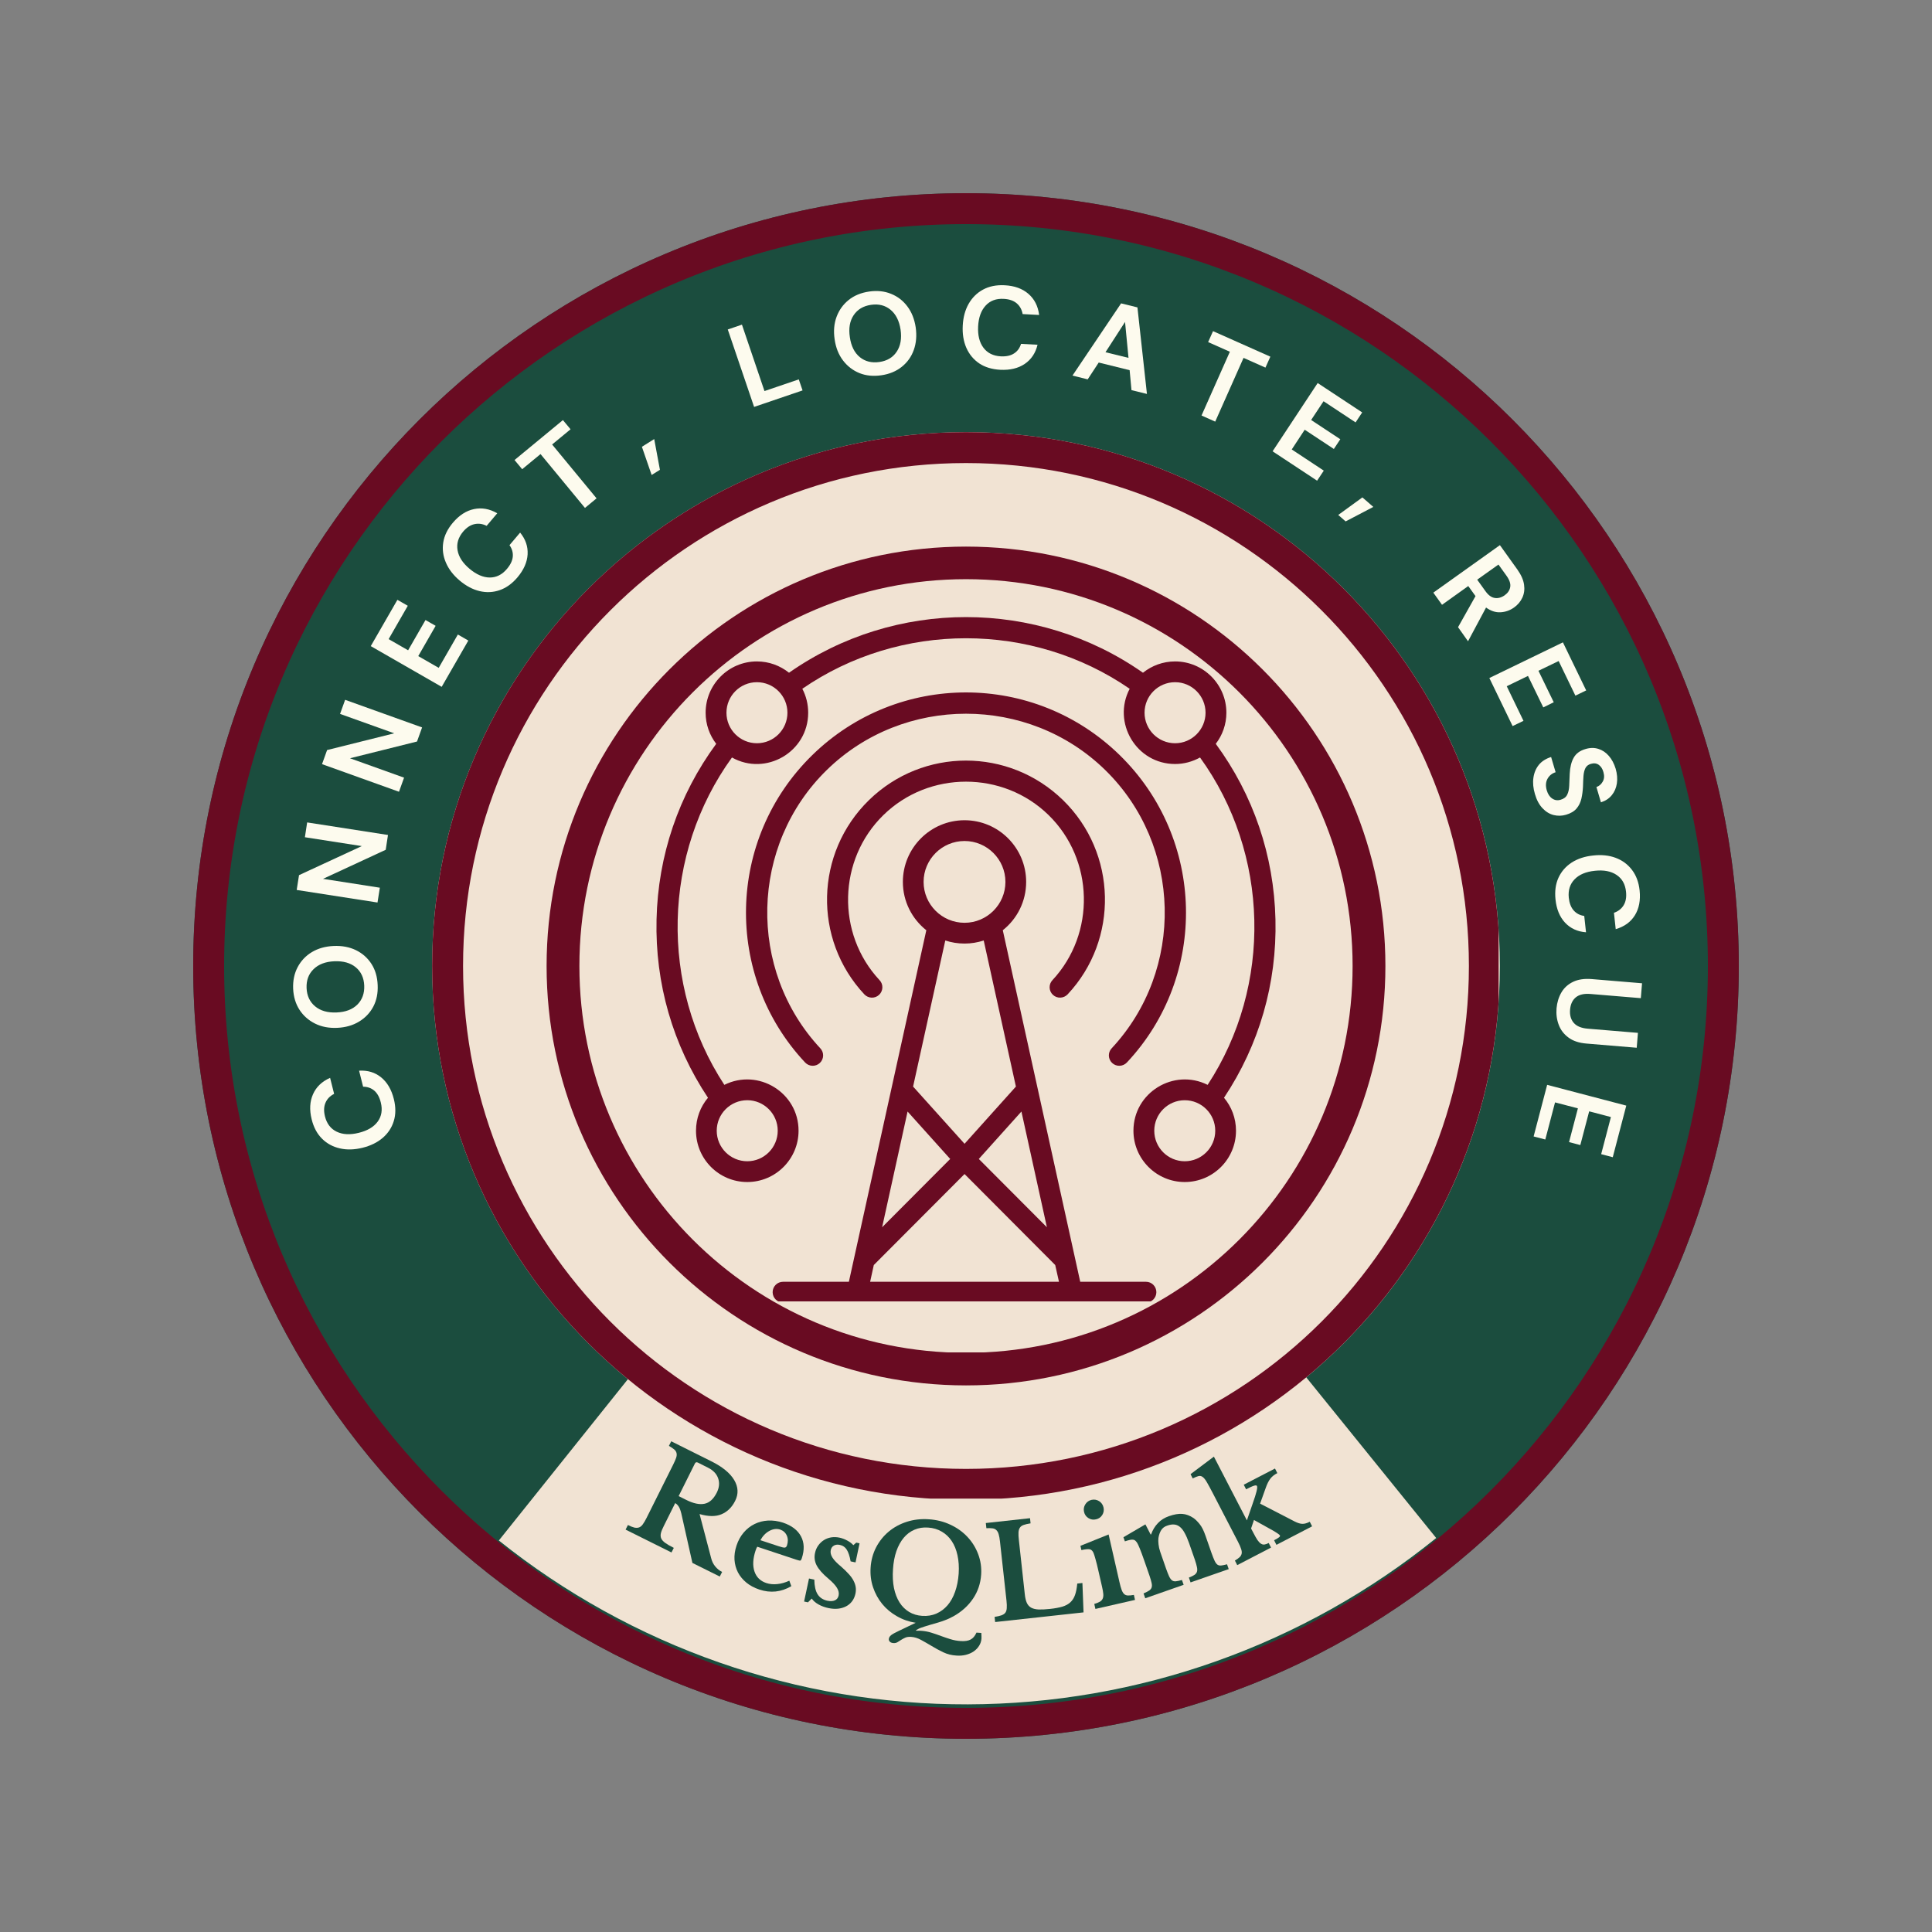 <svg xmlns="http://www.w3.org/2000/svg" xmlns:xlink="http://www.w3.org/1999/xlink" width="500" zoomAndPan="magnify" viewBox="0 0 375 375" height="500" preserveAspectRatio="xMidYMid meet" version="1.0"><rect x="0" y="0" width="375" height="375" fill="#808080" stroke="none"/><defs><g/><clipPath id="64fee6d2a7"><path d="M 37.5 37.5 L 337.5 37.5 L 337.5 337.5 L 37.5 337.5 Z M 37.5 37.5 " clip-rule="nonzero"/></clipPath><clipPath id="4df4343fe6"><path d="M 187.5 37.5 C 104.656 37.5 37.5 104.656 37.5 187.5 C 37.5 270.344 104.656 337.5 187.5 337.5 C 270.344 337.5 337.5 270.344 337.5 187.5 C 337.5 104.656 270.344 37.5 187.5 37.5 Z M 187.5 37.5 " clip-rule="nonzero"/></clipPath><clipPath id="d783d85356"><path d="M 83.879 83.879 L 291.121 83.879 L 291.121 291.121 L 83.879 291.121 Z M 83.879 83.879 " clip-rule="nonzero"/></clipPath><clipPath id="744dc52555"><path d="M 187.5 83.879 C 130.273 83.879 83.879 130.273 83.879 187.5 C 83.879 244.727 130.273 291.121 187.5 291.121 C 244.727 291.121 291.121 244.727 291.121 187.5 C 291.121 130.273 244.727 83.879 187.5 83.879 Z M 187.5 83.879 " clip-rule="nonzero"/></clipPath><clipPath id="7fccc79a56"><path d="M 83.879 83.879 L 290.879 83.879 L 290.879 290.879 L 83.879 290.879 Z M 83.879 83.879 " clip-rule="nonzero"/></clipPath><clipPath id="27487f8201"><path d="M 187.496 83.879 C 130.27 83.879 83.879 130.27 83.879 187.496 C 83.879 244.723 130.27 291.113 187.496 291.113 C 244.723 291.113 291.113 244.723 291.113 187.496 C 291.113 130.27 244.723 83.879 187.496 83.879 Z M 187.496 83.879 " clip-rule="nonzero"/></clipPath><clipPath id="b6f404f0a2"><path d="M 106.094 106.094 L 268.906 106.094 L 268.906 268.906 L 106.094 268.906 Z M 106.094 106.094 " clip-rule="nonzero"/></clipPath><clipPath id="ab5a0eef6b"><path d="M 187.5 106.094 C 142.543 106.094 106.094 142.543 106.094 187.5 C 106.094 232.457 142.543 268.906 187.5 268.906 C 232.457 268.906 268.906 232.457 268.906 187.5 C 268.906 142.543 232.457 106.094 187.5 106.094 Z M 187.5 106.094 " clip-rule="nonzero"/></clipPath><clipPath id="26898c62bb"><path d="M 112.461 112.418 L 262.539 112.418 L 262.539 263 L 112.461 263 Z M 112.461 112.418 " clip-rule="nonzero"/></clipPath><clipPath id="f11487c20f"><path d="M 187.5 112.418 C 146.059 112.418 112.461 146.035 112.461 187.5 C 112.461 228.965 146.059 262.582 187.5 262.582 C 228.941 262.582 262.539 228.965 262.539 187.5 C 262.539 146.035 228.941 112.418 187.5 112.418 Z M 187.5 112.418 " clip-rule="nonzero"/></clipPath><clipPath id="c239ad578c"><path d="M 127.137 119 L 247.887 119 L 247.887 252.598 L 127.137 252.598 Z M 127.137 119 " clip-rule="nonzero"/></clipPath></defs><g clip-path="url(#64fee6d2a7)"><g clip-path="url(#4df4343fe6)"><path fill="#1b4d3e" d="M 37.5 37.5 L 337.5 37.5 L 337.5 337.5 L 37.5 337.5 Z M 37.5 37.5 " fill-opacity="1" fill-rule="nonzero"/><path stroke-linecap="butt" transform="matrix(0.75, 0, 0, 0.75, 37.5, 37.5)" fill="none" stroke-linejoin="miter" d="M 200 0 C 89.542 0 -0 89.542 -0 200 C -0 310.458 89.542 400 200 400 C 310.458 400 400 310.458 400 200 C 400 89.542 310.458 0 200 0 Z M 200 0 " stroke="#690b22" stroke-width="16" stroke-opacity="1" stroke-miterlimit="4"/></g></g><path fill="#f1e3d3" d="M 278.766 298.527 C 277.172 299.812 275.551 301.066 273.906 302.289 C 272.262 303.508 270.59 304.691 268.895 305.84 C 267.199 306.988 265.477 308.102 263.734 309.18 C 261.992 310.254 260.227 311.293 258.438 312.297 C 256.652 313.297 254.844 314.258 253.016 315.184 C 251.188 316.109 249.34 316.996 247.477 317.84 C 245.609 318.688 243.727 319.496 241.828 320.262 C 239.93 321.027 238.012 321.754 236.082 322.441 C 234.152 323.129 232.207 323.773 230.25 324.375 C 228.293 324.98 226.324 325.539 224.344 326.062 C 222.359 326.582 220.367 327.059 218.367 327.496 C 216.367 327.93 214.355 328.324 212.336 328.676 C 210.32 329.023 208.293 329.332 206.262 329.598 C 204.23 329.863 202.195 330.086 200.152 330.262 C 198.113 330.441 196.07 330.578 194.023 330.668 C 191.977 330.762 189.93 330.809 187.879 330.816 C 185.832 330.82 183.785 330.781 181.738 330.703 C 179.691 330.621 177.645 330.496 175.605 330.328 C 173.562 330.16 171.523 329.949 169.492 329.695 C 167.461 329.441 165.434 329.145 163.414 328.805 C 161.391 328.465 159.379 328.082 157.375 327.656 C 155.371 327.23 153.379 326.766 151.395 326.254 C 149.41 325.746 147.438 325.191 145.477 324.602 C 143.516 324.008 141.566 323.371 139.633 322.695 C 137.699 322.023 135.781 321.305 133.879 320.547 C 131.973 319.793 130.086 318.996 128.215 318.156 C 126.348 317.32 124.496 316.445 122.664 315.531 C 120.828 314.613 119.016 313.66 117.223 312.668 C 115.434 311.676 113.66 310.648 111.914 309.582 C 110.164 308.516 108.438 307.41 106.734 306.27 C 105.035 305.133 103.355 303.957 101.703 302.746 C 100.051 301.535 98.426 300.289 96.824 299.008 L 125.633 263.004 C 127.816 264.75 130.07 266.402 132.395 267.957 C 134.719 269.512 137.105 270.969 139.551 272.324 C 142 273.676 144.5 274.926 147.051 276.066 C 149.605 277.211 152.199 278.242 154.84 279.164 C 157.48 280.086 160.156 280.895 162.863 281.59 C 165.574 282.285 168.305 282.867 171.062 283.332 C 173.82 283.797 176.594 284.141 179.383 284.371 C 182.168 284.602 184.961 284.711 187.758 284.703 C 190.555 284.695 193.348 284.57 196.133 284.328 C 198.918 284.082 201.688 283.723 204.445 283.242 C 207.199 282.766 209.93 282.168 212.637 281.461 C 215.34 280.75 218.012 279.926 220.645 278.988 C 223.281 278.055 225.871 277.008 228.418 275.852 C 230.965 274.695 233.457 273.434 235.898 272.066 C 238.34 270.699 240.715 269.234 243.031 267.664 C 245.348 266.094 247.59 264.434 249.766 262.672 Z M 278.766 298.527 " fill-opacity="1" fill-rule="nonzero"/><g fill="#1b4d3e" fill-opacity="1"><g transform="translate(120.646, 296.504)"><g><path d="M 22.047 -5.188 C 21.422 -3.938 20.539 -3.07 19.406 -2.594 C 18.281 -2.113 16.859 -2.125 15.141 -2.625 L 17.391 5.938 C 17.535 6.539 17.797 7.07 18.172 7.531 C 18.555 8 19.004 8.359 19.516 8.609 L 19.062 9.5 L 13.75 6.859 L 11.594 -2.75 C 11.438 -3.383 11.258 -3.844 11.062 -4.125 C 10.863 -4.414 10.645 -4.625 10.406 -4.75 L 8.219 -0.359 C 7.938 0.191 7.742 0.66 7.641 1.047 C 7.547 1.441 7.562 1.789 7.688 2.094 C 7.82 2.395 8.082 2.688 8.469 2.969 C 8.863 3.258 9.422 3.582 10.141 3.938 L 9.688 4.828 L 0.781 0.391 L 1.234 -0.5 C 1.734 -0.25 2.148 -0.082 2.484 0 C 2.828 0.07 3.129 0.062 3.391 -0.031 C 3.66 -0.125 3.906 -0.328 4.125 -0.641 C 4.352 -0.953 4.598 -1.367 4.859 -1.891 L 10.031 -12.25 C 10.289 -12.77 10.477 -13.203 10.594 -13.547 C 10.707 -13.891 10.734 -14.191 10.672 -14.453 C 10.617 -14.711 10.473 -14.945 10.234 -15.156 C 9.992 -15.363 9.645 -15.598 9.188 -15.859 L 9.641 -16.75 L 17.406 -12.875 C 19.57 -11.801 21.055 -10.586 21.859 -9.234 C 22.66 -7.879 22.723 -6.531 22.047 -5.188 Z M 11.078 -6.109 L 12.547 -5.375 C 13.941 -4.676 15.125 -4.426 16.094 -4.625 C 17.062 -4.82 17.859 -5.547 18.484 -6.797 C 18.961 -7.754 19.051 -8.672 18.75 -9.547 C 18.457 -10.422 17.801 -11.113 16.781 -11.625 L 14.828 -12.609 C 14.555 -12.742 14.359 -12.688 14.234 -12.438 Z M 11.078 -6.109 "/></g></g></g><g fill="#1b4d3e" fill-opacity="1"><g transform="translate(140.018, 305.844)"><g><path d="M 13.578 2.031 C 11.598 3.188 9.531 3.406 7.375 2.688 C 6.395 2.363 5.555 1.914 4.859 1.344 C 4.16 0.77 3.613 0.109 3.219 -0.641 C 2.832 -1.391 2.609 -2.207 2.547 -3.094 C 2.492 -3.977 2.625 -4.895 2.938 -5.844 C 3.258 -6.82 3.723 -7.664 4.328 -8.375 C 4.93 -9.082 5.633 -9.633 6.438 -10.031 C 7.238 -10.426 8.109 -10.648 9.047 -10.703 C 9.992 -10.754 10.969 -10.617 11.969 -10.297 C 13.645 -9.734 14.805 -8.848 15.453 -7.641 C 16.098 -6.43 16.148 -5.008 15.609 -3.375 C 15.523 -3.113 15.43 -2.969 15.328 -2.938 C 15.234 -2.914 15.004 -2.961 14.641 -3.078 L 6.969 -5.625 C 6.863 -5.488 6.75 -5.227 6.625 -4.844 C 6.113 -3.289 6.047 -1.953 6.422 -0.828 C 6.797 0.285 7.562 1.035 8.719 1.422 C 9.383 1.641 10.098 1.707 10.859 1.625 C 11.617 1.551 12.395 1.332 13.188 0.969 Z M 11.031 -5.75 C 11.664 -5.539 12.082 -5.441 12.281 -5.453 C 12.488 -5.461 12.641 -5.602 12.734 -5.875 C 12.961 -6.57 12.953 -7.207 12.703 -7.781 C 12.453 -8.352 12.023 -8.742 11.422 -8.953 C 10.742 -9.172 10.047 -9.086 9.328 -8.703 C 8.609 -8.316 8.023 -7.711 7.578 -6.891 Z M 11.031 -5.75 "/></g></g></g><g fill="#1b4d3e" fill-opacity="1"><g transform="translate(154.746, 310.575)"><g><path d="M 2.078 0.438 L 1.328 0.281 L 2.281 -4.188 L 3.312 -3.969 C 3.332 -2.719 3.547 -1.77 3.953 -1.125 C 4.367 -0.477 4.992 -0.062 5.828 0.125 C 6.43 0.25 6.926 0.223 7.312 0.047 C 7.695 -0.129 7.938 -0.441 8.031 -0.891 C 8.133 -1.348 8.031 -1.836 7.719 -2.359 C 7.406 -2.879 6.844 -3.484 6.031 -4.172 C 4.926 -5.098 4.172 -5.953 3.766 -6.734 C 3.367 -7.516 3.266 -8.32 3.453 -9.156 C 3.566 -9.695 3.773 -10.176 4.078 -10.594 C 4.379 -11.02 4.742 -11.367 5.172 -11.641 C 5.598 -11.91 6.07 -12.086 6.594 -12.172 C 7.125 -12.254 7.676 -12.234 8.25 -12.109 C 8.758 -11.992 9.25 -11.805 9.719 -11.547 C 10.188 -11.297 10.578 -11 10.891 -10.656 L 11.453 -11.156 L 12.094 -11.016 L 11.312 -7.312 L 10.359 -7.516 C 10.18 -8.523 9.93 -9.281 9.609 -9.781 C 9.297 -10.281 8.859 -10.586 8.297 -10.703 C 7.836 -10.805 7.441 -10.766 7.109 -10.578 C 6.785 -10.391 6.582 -10.094 6.5 -9.688 C 6.406 -9.227 6.516 -8.75 6.828 -8.25 C 7.141 -7.75 7.711 -7.156 8.547 -6.469 C 9.117 -5.969 9.602 -5.492 10 -5.047 C 10.406 -4.609 10.711 -4.18 10.922 -3.766 C 11.141 -3.348 11.281 -2.938 11.344 -2.531 C 11.406 -2.125 11.391 -1.695 11.297 -1.25 C 11.172 -0.676 10.953 -0.18 10.641 0.234 C 10.328 0.648 9.938 0.977 9.469 1.219 C 9.008 1.457 8.488 1.609 7.906 1.672 C 7.332 1.734 6.707 1.691 6.031 1.547 C 5.332 1.398 4.695 1.164 4.125 0.844 C 3.551 0.52 3.113 0.141 2.812 -0.297 Z M 2.078 0.438 "/></g></g></g><g fill="#1b4d3e" fill-opacity="1"><g transform="translate(167.206, 313.609)"><g><path d="M 13.047 -18.719 C 14.566 -18.625 15.969 -18.273 17.25 -17.672 C 18.539 -17.078 19.645 -16.289 20.562 -15.312 C 21.477 -14.344 22.176 -13.223 22.656 -11.953 C 23.133 -10.691 23.328 -9.363 23.234 -7.969 C 23.117 -6.25 22.594 -4.695 21.656 -3.312 C 20.719 -1.926 19.461 -0.789 17.891 0.094 C 17.586 0.258 17.301 0.406 17.031 0.531 C 16.77 0.656 16.469 0.781 16.125 0.906 C 15.781 1.039 15.379 1.176 14.922 1.312 C 14.473 1.445 13.93 1.602 13.297 1.781 C 12.91 1.895 12.586 1.992 12.328 2.078 C 12.066 2.16 11.832 2.238 11.625 2.312 C 11.414 2.383 11.227 2.461 11.062 2.547 C 10.906 2.629 10.75 2.719 10.594 2.812 L 10.594 2.906 C 10.695 2.906 10.844 2.906 11.031 2.906 C 11.219 2.906 11.395 2.91 11.562 2.922 C 12.281 2.973 12.953 3.098 13.578 3.297 C 14.211 3.492 14.836 3.707 15.453 3.938 C 16.066 4.164 16.68 4.375 17.297 4.562 C 17.922 4.758 18.586 4.879 19.297 4.922 C 20.098 4.973 20.727 4.875 21.188 4.625 C 21.656 4.383 22.035 3.938 22.328 3.281 L 23.266 3.344 C 23.285 3.562 23.297 3.766 23.297 3.953 C 23.305 4.141 23.305 4.297 23.297 4.422 C 23.266 4.93 23.113 5.398 22.844 5.828 C 22.582 6.254 22.234 6.617 21.797 6.922 C 21.359 7.223 20.848 7.445 20.266 7.594 C 19.691 7.738 19.078 7.785 18.422 7.734 C 17.504 7.68 16.656 7.469 15.875 7.094 C 15.094 6.719 14.344 6.312 13.625 5.875 C 12.906 5.445 12.223 5.055 11.578 4.703 C 10.93 4.348 10.289 4.148 9.656 4.109 C 9.195 4.078 8.82 4.125 8.531 4.25 C 8.25 4.375 7.984 4.516 7.734 4.672 C 7.492 4.836 7.254 4.988 7.016 5.125 C 6.785 5.27 6.516 5.332 6.203 5.312 C 5.91 5.289 5.688 5.207 5.531 5.062 C 5.375 4.914 5.301 4.742 5.312 4.547 C 5.332 4.266 5.477 4.008 5.75 3.781 C 6.031 3.562 6.535 3.281 7.266 2.938 L 10.531 1.375 C 9.207 1.164 7.988 0.738 6.875 0.094 C 5.758 -0.539 4.812 -1.332 4.031 -2.281 C 3.25 -3.238 2.656 -4.32 2.25 -5.531 C 1.844 -6.738 1.688 -8.016 1.781 -9.359 C 1.875 -10.766 2.227 -12.066 2.844 -13.266 C 3.469 -14.461 4.285 -15.484 5.297 -16.328 C 6.305 -17.172 7.477 -17.805 8.812 -18.234 C 10.145 -18.66 11.555 -18.82 13.047 -18.719 Z M 11.812 0.031 C 12.801 0.094 13.707 -0.051 14.531 -0.406 C 15.363 -0.77 16.086 -1.305 16.703 -2.016 C 17.316 -2.723 17.805 -3.598 18.172 -4.641 C 18.547 -5.691 18.781 -6.875 18.875 -8.188 C 18.957 -9.477 18.879 -10.66 18.641 -11.734 C 18.41 -12.805 18.035 -13.727 17.516 -14.5 C 17.004 -15.27 16.359 -15.879 15.578 -16.328 C 14.805 -16.785 13.926 -17.047 12.938 -17.109 C 11.969 -17.18 11.082 -17.039 10.281 -16.688 C 9.477 -16.344 8.785 -15.82 8.203 -15.125 C 7.617 -14.426 7.145 -13.562 6.781 -12.531 C 6.426 -11.5 6.207 -10.332 6.125 -9.031 C 6.031 -7.688 6.094 -6.469 6.312 -5.375 C 6.539 -4.289 6.898 -3.359 7.391 -2.578 C 7.879 -1.805 8.5 -1.191 9.25 -0.734 C 10 -0.285 10.852 -0.031 11.812 0.031 Z M 11.812 0.031 "/></g></g></g><g fill="#1b4d3e" fill-opacity="1"><g transform="translate(192.284, 314.931)"><g><path d="M 18.031 -1.969 L 0.875 -0.094 L 0.766 -1.094 C 1.305 -1.176 1.742 -1.273 2.078 -1.391 C 2.422 -1.516 2.676 -1.68 2.844 -1.891 C 3.008 -2.109 3.102 -2.406 3.125 -2.781 C 3.156 -3.156 3.141 -3.633 3.078 -4.219 L 1.812 -15.719 C 1.75 -16.301 1.664 -16.766 1.562 -17.109 C 1.469 -17.461 1.32 -17.734 1.125 -17.922 C 0.938 -18.117 0.688 -18.238 0.375 -18.281 C 0.062 -18.32 -0.336 -18.332 -0.828 -18.312 L -0.938 -19.312 L 7.641 -20.25 L 7.75 -19.25 C 7.195 -19.164 6.75 -19.062 6.406 -18.938 C 6.07 -18.82 5.828 -18.645 5.672 -18.406 C 5.516 -18.176 5.426 -17.867 5.406 -17.484 C 5.383 -17.098 5.41 -16.586 5.484 -15.953 L 6.625 -5.516 C 6.695 -4.816 6.828 -4.254 7.016 -3.828 C 7.211 -3.398 7.5 -3.082 7.875 -2.875 C 8.25 -2.676 8.727 -2.562 9.312 -2.531 C 9.906 -2.508 10.641 -2.547 11.516 -2.641 C 12.473 -2.742 13.27 -2.891 13.906 -3.078 C 14.539 -3.266 15.062 -3.547 15.469 -3.922 C 15.875 -4.297 16.176 -4.77 16.375 -5.344 C 16.582 -5.914 16.727 -6.656 16.812 -7.562 L 17.812 -7.672 Z M 18.031 -1.969 "/></g></g></g><g fill="#1b4d3e" fill-opacity="1"><g transform="translate(211.899, 312.449)"><g><path d="M 5.375 -5.422 C 5.52 -4.773 5.66 -4.266 5.797 -3.891 C 5.93 -3.516 6.098 -3.234 6.297 -3.047 C 6.492 -2.867 6.734 -2.773 7.016 -2.766 C 7.305 -2.754 7.695 -2.789 8.188 -2.875 L 8.406 -1.906 L 0.719 -0.156 L 0.5 -1.125 C 0.938 -1.25 1.289 -1.391 1.562 -1.547 C 1.832 -1.703 2.02 -1.898 2.125 -2.141 C 2.238 -2.379 2.281 -2.688 2.25 -3.062 C 2.219 -3.445 2.133 -3.926 2 -4.5 L 1.312 -7.5 C 1.102 -8.445 0.91 -9.223 0.734 -9.828 C 0.566 -10.43 0.438 -10.836 0.344 -11.047 C 0.164 -11.441 -0.078 -11.672 -0.391 -11.734 C -0.711 -11.797 -1.25 -11.742 -2 -11.578 L -2.188 -12.406 L 3.281 -14.609 Z M -1.484 -18.984 C -1.609 -19.523 -1.523 -20.02 -1.234 -20.469 C -0.953 -20.914 -0.551 -21.203 -0.031 -21.328 C 0.5 -21.441 0.988 -21.359 1.438 -21.078 C 1.883 -20.797 2.172 -20.383 2.297 -19.844 C 2.41 -19.32 2.328 -18.836 2.047 -18.391 C 1.766 -17.941 1.359 -17.66 0.828 -17.547 C 0.305 -17.422 -0.176 -17.5 -0.625 -17.781 C -1.082 -18.062 -1.367 -18.461 -1.484 -18.984 Z M -1.484 -18.984 "/></g></g></g><g fill="#1b4d3e" fill-opacity="1"><g transform="translate(221.604, 310.456)"><g><path d="M 4.734 -5.969 C 4.961 -5.332 5.16 -4.832 5.328 -4.469 C 5.504 -4.102 5.691 -3.848 5.891 -3.703 C 6.098 -3.555 6.348 -3.5 6.641 -3.531 C 6.941 -3.562 7.332 -3.645 7.812 -3.781 L 8.141 -2.844 L 0.688 -0.234 L 0.359 -1.172 C 0.805 -1.367 1.156 -1.547 1.406 -1.703 C 1.664 -1.867 1.836 -2.07 1.922 -2.312 C 2.004 -2.551 2.004 -2.848 1.922 -3.203 C 1.848 -3.566 1.707 -4.051 1.5 -4.656 L 0.469 -7.625 C 0.145 -8.551 -0.129 -9.297 -0.359 -9.859 C -0.586 -10.422 -0.766 -10.801 -0.891 -11 C -1.016 -11.188 -1.141 -11.332 -1.266 -11.438 C -1.391 -11.539 -1.539 -11.598 -1.719 -11.609 C -1.895 -11.629 -2.102 -11.609 -2.344 -11.547 C -2.594 -11.492 -2.898 -11.406 -3.266 -11.281 L -3.547 -12.078 L 0.719 -14.578 L 1.734 -12.609 L 1.828 -12.641 C 2.117 -13.473 2.555 -14.195 3.141 -14.812 C 3.723 -15.426 4.441 -15.879 5.297 -16.172 C 6.305 -16.523 7.172 -16.672 7.891 -16.609 C 8.609 -16.555 9.328 -16.289 10.047 -15.812 C 10.43 -15.539 10.828 -15.148 11.234 -14.641 C 11.648 -14.141 12.031 -13.391 12.375 -12.391 L 13.547 -9.031 C 13.773 -8.395 13.973 -7.895 14.141 -7.531 C 14.305 -7.176 14.488 -6.922 14.688 -6.766 C 14.895 -6.617 15.145 -6.562 15.438 -6.594 C 15.727 -6.625 16.102 -6.703 16.562 -6.828 L 16.891 -5.891 L 9.484 -3.312 L 9.156 -4.25 C 9.625 -4.426 9.984 -4.598 10.234 -4.766 C 10.484 -4.941 10.645 -5.145 10.719 -5.375 C 10.801 -5.613 10.801 -5.922 10.719 -6.297 C 10.645 -6.672 10.508 -7.148 10.312 -7.734 L 9.188 -10.953 C 8.906 -11.754 8.617 -12.41 8.328 -12.922 C 8.047 -13.441 7.738 -13.832 7.406 -14.094 C 7.07 -14.363 6.707 -14.516 6.312 -14.547 C 5.914 -14.586 5.457 -14.516 4.938 -14.328 C 4.426 -14.16 4.039 -13.867 3.781 -13.453 C 3.52 -13.035 3.344 -12.531 3.25 -11.938 C 3.207 -11.594 3.211 -11.18 3.266 -10.703 C 3.316 -10.223 3.426 -9.738 3.594 -9.25 Z M 4.734 -5.969 "/></g></g></g><g fill="#1b4d3e" fill-opacity="1"><g transform="translate(239.787, 303.979)"><g><path d="M 7.516 -5.016 C 7.992 -5.266 8.316 -5.457 8.484 -5.594 C 8.648 -5.727 8.703 -5.852 8.641 -5.969 C 8.586 -6.062 8.375 -6.227 8 -6.469 C 7.625 -6.719 7.16 -6.988 6.609 -7.281 L 3.609 -8.953 L 3.047 -7.297 L 3.5 -6.438 C 3.801 -5.852 4.062 -5.395 4.281 -5.062 C 4.508 -4.738 4.734 -4.504 4.953 -4.359 C 5.172 -4.211 5.398 -4.156 5.641 -4.188 C 5.879 -4.219 6.156 -4.316 6.469 -4.484 L 6.922 -3.594 L 0.359 -0.188 L -0.094 -1.078 C 0.312 -1.316 0.617 -1.535 0.828 -1.734 C 1.035 -1.93 1.164 -2.16 1.219 -2.422 C 1.27 -2.68 1.234 -2.988 1.109 -3.344 C 0.992 -3.707 0.797 -4.16 0.516 -4.703 L -4.375 -14.141 C -4.844 -15.047 -5.223 -15.75 -5.516 -16.25 C -5.805 -16.758 -6.082 -17.109 -6.344 -17.297 C -6.602 -17.492 -6.879 -17.551 -7.172 -17.469 C -7.461 -17.395 -7.832 -17.242 -8.281 -17.016 L -8.703 -17.844 L -4.172 -21.25 L 2.234 -8.875 L 3.312 -12 C 3.719 -13.145 3.984 -13.984 4.109 -14.516 C 4.242 -15.047 4.27 -15.391 4.188 -15.547 C 4.125 -15.68 3.941 -15.703 3.641 -15.609 C 3.336 -15.523 2.816 -15.289 2.078 -14.906 L 1.625 -15.797 L 7.688 -18.938 L 8.141 -18.047 C 7.578 -17.766 7.129 -17.41 6.797 -16.984 C 6.473 -16.566 6.18 -15.992 5.922 -15.266 L 4.797 -12.125 L 11.484 -8.672 C 12.078 -8.367 12.582 -8.211 13 -8.203 C 13.414 -8.191 13.895 -8.328 14.438 -8.609 L 14.891 -7.719 L 7.969 -4.125 Z M 7.516 -5.016 "/></g></g></g><g clip-path="url(#d783d85356)"><g clip-path="url(#744dc52555)"><path fill="#f1e3d3" d="M 83.879 83.879 L 291.121 83.879 L 291.121 291.121 L 83.879 291.121 Z M 83.879 83.879 " fill-opacity="1" fill-rule="nonzero"/></g></g><g clip-path="url(#7fccc79a56)"><g clip-path="url(#27487f8201)"><path stroke-linecap="butt" transform="matrix(0.75, 0, 0, 0.75, 83.88, 83.88)" fill="none" stroke-linejoin="miter" d="M 138.155 -0.001 C 61.853 -0.001 -0.001 61.853 -0.001 138.155 C -0.001 214.457 61.853 276.311 138.155 276.311 C 214.457 276.311 276.311 214.457 276.311 138.155 C 276.311 61.853 214.457 -0.001 138.155 -0.001 Z M 138.155 -0.001 " stroke="#690b22" stroke-width="16" stroke-opacity="1" stroke-miterlimit="4"/></g></g><g clip-path="url(#b6f404f0a2)"><g clip-path="url(#ab5a0eef6b)"><path fill="#690b22" d="M 106.094 106.094 L 268.906 106.094 L 268.906 268.906 L 106.094 268.906 Z M 106.094 106.094 " fill-opacity="1" fill-rule="nonzero"/></g></g><g clip-path="url(#26898c62bb)"><g clip-path="url(#f11487c20f)"><path fill="#f1e3d3" d="M 112.461 112.418 L 262.539 112.418 L 262.539 262.496 L 112.461 262.496 Z M 112.461 112.418 " fill-opacity="1" fill-rule="nonzero"/></g></g><g clip-path="url(#c239ad578c)"><path fill="#690b22" d="M 229.953 225.398 C 226.691 225.398 224.043 222.742 224.043 219.473 C 224.043 216.211 226.691 213.555 229.953 213.555 C 233.23 213.555 235.879 216.211 235.879 219.473 C 235.879 222.742 233.23 225.398 229.953 225.398 Z M 222.156 138.34 C 222.156 135.07 224.805 132.414 228.086 132.414 C 231.344 132.414 233.996 135.074 233.996 138.34 C 233.996 141.602 231.344 144.262 228.086 144.262 C 224.805 144.262 222.156 141.602 222.156 138.34 Z M 146.914 144.262 C 143.652 144.262 141.004 141.602 141.004 138.34 C 141.004 135.07 143.652 132.414 146.914 132.414 C 150.191 132.414 152.84 135.074 152.84 138.34 C 152.84 141.602 150.191 144.262 146.914 144.262 Z M 150.957 219.473 C 150.957 222.742 148.305 225.398 145.047 225.398 C 141.766 225.398 139.117 222.742 139.117 219.473 C 139.117 216.211 141.766 213.551 145.047 213.551 C 148.305 213.555 150.957 216.211 150.957 219.473 Z M 247.566 178.477 C 247.277 166.059 243.285 154.309 235.98 144.375 C 237.273 142.699 238.039 140.605 238.039 138.34 C 238.039 132.848 233.57 128.383 228.086 128.383 C 225.723 128.383 223.566 129.207 221.852 130.578 C 201.289 116.18 173.719 116.172 153.148 130.578 C 151.434 129.207 149.273 128.383 146.914 128.383 C 141.426 128.383 136.961 132.848 136.961 138.34 C 136.961 140.605 137.727 142.699 139.016 144.375 C 131.711 154.309 127.719 166.059 127.434 178.477 C 127.145 190.895 130.59 202.816 137.418 213.074 C 135.957 214.809 135.094 217.039 135.094 219.473 C 135.094 224.965 139.543 229.43 145.047 229.43 C 150.531 229.43 155 224.965 155 219.473 C 155 212.066 147.176 207.289 140.594 210.57 C 127.977 191.293 128.57 165.699 142.074 147.027 C 148.613 150.707 156.867 145.973 156.867 138.34 C 156.867 136.66 156.461 135.082 155.73 133.691 C 174.703 120.617 200.297 120.617 219.27 133.691 C 215.828 140.23 220.539 148.293 228.086 148.293 C 229.836 148.293 231.48 147.828 232.926 147.027 C 246.43 165.699 247.023 191.293 234.402 210.57 C 227.824 207.289 220 212.066 220 219.473 C 220 224.965 224.469 229.43 229.953 229.43 C 235.457 229.43 239.906 224.965 239.906 219.473 C 239.906 217.039 239.039 214.809 237.578 213.074 C 244.406 202.82 247.855 190.895 247.566 178.477 Z M 215.77 203.48 C 215.008 204.293 215.059 205.57 215.871 206.328 C 216.688 207.086 217.957 207.043 218.727 206.23 C 234.516 189.41 233.973 162.816 217.332 146.566 C 200.73 130.348 174.273 130.344 157.664 146.566 C 141.027 162.824 140.477 189.383 156.273 206.23 C 157.035 207.039 158.309 207.086 159.125 206.328 C 159.941 205.566 159.992 204.293 159.227 203.48 C 145.012 188.246 145.57 164.008 160.484 149.453 C 175.379 134.891 199.617 134.891 214.512 149.453 C 229.426 164.008 229.988 188.246 215.77 203.48 Z M 204.273 190.254 C 212.695 181.219 212.375 166.836 203.523 158.199 C 194.691 149.562 180.305 149.562 171.473 158.199 C 162.625 166.836 162.285 181.219 170.727 190.254 C 171.492 191.066 171.441 192.344 170.625 193.102 C 169.809 193.863 168.535 193.816 167.77 193.004 C 157.766 182.305 158.184 165.543 168.652 155.316 C 179.148 145.062 195.855 145.07 206.344 155.316 C 216.848 165.566 217.199 182.371 207.227 193.004 C 206.461 193.812 205.188 193.859 204.375 193.102 C 203.559 192.344 203.508 191.066 204.273 190.254 Z M 169.605 245.539 L 187.219 227.879 L 204.816 245.539 L 205.547 248.793 L 168.891 248.793 Z M 176.16 215.746 L 184.434 224.953 L 171.219 238.211 Z M 187.219 183.145 C 188.508 183.145 189.766 182.934 190.938 182.547 L 197.188 210.902 L 187.219 222.008 L 177.23 210.902 L 183.48 182.547 C 184.652 182.938 185.91 183.145 187.219 183.145 Z M 187.219 163.238 C 191.582 163.238 195.152 166.801 195.152 171.176 C 195.152 175.555 191.582 179.113 187.219 179.113 C 182.836 179.113 179.27 175.555 179.27 171.176 C 179.27 166.801 182.836 163.238 187.219 163.238 Z M 203.203 238.211 L 189.988 224.953 L 198.258 215.746 Z M 222.445 248.793 L 209.672 248.793 L 194.641 180.559 C 197.41 178.363 199.176 174.977 199.176 171.176 C 199.176 164.578 193.809 159.207 187.219 159.207 C 180.613 159.207 175.246 164.578 175.246 171.176 C 175.246 174.977 177.027 178.363 179.797 180.559 L 164.766 248.793 L 151.992 248.793 C 150.871 248.793 149.969 249.695 149.969 250.809 C 149.969 251.922 150.871 252.824 151.992 252.824 L 222.445 252.824 C 223.551 252.824 224.449 251.922 224.449 250.809 C 224.449 249.695 223.551 248.793 222.445 248.793 Z M 222.445 248.793 " fill-opacity="1" fill-rule="evenodd"/></g><g fill="#fdfbee" fill-opacity="1"><g transform="translate(78.275, 221.882)"><g><path d="M -1.828 -8.547 C -1.441 -6.984 -1.445 -5.562 -1.844 -4.281 C -2.238 -3 -2.957 -1.91 -4 -1.016 C -5.051 -0.117 -6.363 0.52 -7.938 0.906 C -9.508 1.289 -10.969 1.328 -12.312 1.016 C -13.664 0.711 -14.816 0.086 -15.766 -0.859 C -16.723 -1.805 -17.395 -3.062 -17.781 -4.625 C -18.238 -6.469 -18.148 -8.094 -17.516 -9.5 C -16.891 -10.914 -15.785 -11.973 -14.203 -12.672 L -13.422 -9.562 C -14.223 -9.156 -14.781 -8.582 -15.094 -7.844 C -15.414 -7.113 -15.453 -6.234 -15.203 -5.203 C -14.848 -3.773 -14.086 -2.781 -12.922 -2.219 C -11.754 -1.656 -10.328 -1.582 -8.641 -2 C -6.953 -2.414 -5.727 -3.141 -4.969 -4.172 C -4.207 -5.211 -4.004 -6.445 -4.359 -7.875 C -4.609 -8.906 -5.031 -9.676 -5.625 -10.188 C -6.227 -10.695 -6.953 -10.953 -7.797 -10.953 L -8.578 -14.062 C -6.91 -14.164 -5.484 -13.734 -4.297 -12.766 C -3.109 -11.797 -2.285 -10.391 -1.828 -8.547 Z M -1.828 -8.547 "/></g></g></g><g fill="#fdfbee" fill-opacity="1"><g transform="translate(73.43, 200.175)"><g><path d="M -0.125 -8.984 C -0.051 -7.41 -0.332 -6.016 -0.969 -4.797 C -1.613 -3.578 -2.539 -2.602 -3.75 -1.875 C -4.957 -1.145 -6.367 -0.742 -7.984 -0.672 C -9.598 -0.598 -11.031 -0.875 -12.281 -1.5 C -13.539 -2.125 -14.547 -3.016 -15.297 -4.172 C -16.047 -5.328 -16.457 -6.691 -16.531 -8.266 C -16.594 -9.836 -16.301 -11.234 -15.656 -12.453 C -15.008 -13.68 -14.086 -14.656 -12.891 -15.375 C -11.691 -16.094 -10.285 -16.488 -8.672 -16.562 C -7.055 -16.633 -5.613 -16.363 -4.344 -15.75 C -3.082 -15.133 -2.078 -14.242 -1.328 -13.078 C -0.586 -11.922 -0.188 -10.555 -0.125 -8.984 Z M -2.734 -8.875 C -2.797 -10.383 -3.344 -11.566 -4.375 -12.422 C -5.406 -13.273 -6.789 -13.664 -8.531 -13.594 C -10.258 -13.52 -11.602 -13.008 -12.562 -12.062 C -13.531 -11.125 -13.984 -9.898 -13.922 -8.391 C -13.859 -6.891 -13.305 -5.707 -12.266 -4.844 C -11.223 -3.977 -9.836 -3.582 -8.109 -3.656 C -6.367 -3.727 -5.02 -4.238 -4.062 -5.188 C -3.113 -6.145 -2.672 -7.375 -2.734 -8.875 Z M -2.734 -8.875 "/></g></g></g><g fill="#fdfbee" fill-opacity="1"><g transform="translate(73.04, 176.709)"><g><path d="M 0.234 -1.531 L -15.453 -3.969 L -15 -6.844 L -2.812 -12.484 L -13.859 -14.203 L -13.422 -17.078 L 2.266 -14.641 L 1.828 -11.766 L -10.344 -6.125 L 0.688 -4.406 Z M 0.234 -1.531 "/></g></g></g><g fill="#fdfbee" fill-opacity="1"><g transform="translate(76.928, 155.132)"><g><path d="M 0.516 -1.453 L -14.422 -6.812 L -13.438 -9.547 L -0.406 -12.797 L -10.922 -16.562 L -9.938 -19.297 L 5 -13.938 L 4.016 -11.203 L -9 -7.953 L 1.5 -4.188 Z M 0.516 -1.453 "/></g></g></g><g fill="#fdfbee" fill-opacity="1"><g transform="translate(84.964, 134.66)"><g><path d="M 0.766 -1.344 L -13 -9.25 L -7.828 -18.234 L -5.812 -17.078 L -9.531 -10.609 L -5.75 -8.438 L -2.375 -14.312 L -0.406 -13.188 L -3.781 -7.312 L 0.188 -5.031 L 3.906 -11.5 L 5.938 -10.328 Z M 0.766 -1.344 "/></g></g></g><g fill="#fdfbee" fill-opacity="1"><g transform="translate(94.612, 118.564)"><g><path d="M 5.828 -6.5 C 4.797 -5.281 3.645 -4.453 2.375 -4.016 C 1.113 -3.578 -0.18 -3.516 -1.516 -3.828 C -2.859 -4.148 -4.156 -4.836 -5.406 -5.891 C -6.633 -6.93 -7.52 -8.086 -8.062 -9.359 C -8.613 -10.629 -8.785 -11.93 -8.578 -13.266 C -8.367 -14.598 -7.75 -15.875 -6.719 -17.094 C -5.488 -18.551 -4.117 -19.438 -2.609 -19.75 C -1.098 -20.07 0.406 -19.801 1.906 -18.938 L -0.156 -16.5 C -0.945 -16.895 -1.734 -17.004 -2.516 -16.828 C -3.305 -16.66 -4.047 -16.172 -4.734 -15.359 C -5.672 -14.234 -6.023 -13.031 -5.797 -11.75 C -5.578 -10.477 -4.805 -9.285 -3.484 -8.172 C -2.148 -7.047 -0.836 -6.477 0.453 -6.469 C 1.742 -6.469 2.859 -7.031 3.797 -8.156 C 4.484 -8.969 4.859 -9.766 4.922 -10.547 C 4.984 -11.328 4.77 -12.062 4.281 -12.75 L 6.344 -15.188 C 7.395 -13.906 7.879 -12.5 7.797 -10.969 C 7.711 -9.445 7.055 -7.957 5.828 -6.5 Z M 5.828 -6.5 "/></g></g></g><g fill="#fdfbee" fill-opacity="1"><g transform="translate(109.51, 101.916)"><g><path d="M 4.031 -3.328 L -4.594 -13.781 L -8.156 -10.844 L -9.641 -12.625 L -0.25 -20.375 L 1.234 -18.594 L -2.344 -15.641 L 6.281 -5.188 Z M 4.031 -3.328 "/></g></g></g><g fill="#fdfbee" fill-opacity="1"><g transform="translate(124.826, 90.129)"><g><path d="M 1.656 2.062 L -0.234 -3.406 L 2.156 -4.906 L 3.266 1.062 Z M 1.656 2.062 "/></g></g></g><g fill="#fdfbee" fill-opacity="1"><g transform="translate(134.643, 84.362)"><g/></g></g><g fill="#fdfbee" fill-opacity="1"><g transform="translate(144.901, 79.482)"><g><path d="M 1.469 -0.5 L -3.641 -15.531 L -0.891 -16.469 L 3.484 -3.578 L 10.141 -5.844 L 10.875 -3.703 Z M 1.469 -0.5 "/></g></g></g><g fill="#fdfbee" fill-opacity="1"><g transform="translate(162.159, 73.886)"><g><path d="M 8.922 -1.047 C 7.348 -0.816 5.926 -0.957 4.656 -1.469 C 3.383 -1.988 2.32 -2.805 1.469 -3.922 C 0.613 -5.047 0.07 -6.41 -0.156 -8.016 C -0.395 -9.617 -0.27 -11.078 0.219 -12.391 C 0.707 -13.703 1.488 -14.789 2.562 -15.656 C 3.633 -16.52 4.957 -17.066 6.531 -17.297 C 8.082 -17.523 9.5 -17.379 10.781 -16.859 C 12.062 -16.348 13.117 -15.535 13.953 -14.422 C 14.797 -13.305 15.336 -11.945 15.578 -10.344 C 15.805 -8.738 15.68 -7.273 15.203 -5.953 C 14.734 -4.641 13.957 -3.551 12.875 -2.688 C 11.789 -1.82 10.473 -1.273 8.922 -1.047 Z M 8.547 -3.625 C 10.035 -3.844 11.148 -4.508 11.891 -5.625 C 12.641 -6.75 12.891 -8.176 12.641 -9.906 C 12.379 -11.625 11.727 -12.91 10.688 -13.766 C 9.656 -14.617 8.395 -14.938 6.906 -14.719 C 5.406 -14.5 4.281 -13.828 3.531 -12.703 C 2.781 -11.578 2.535 -10.156 2.797 -8.438 C 3.047 -6.707 3.691 -5.414 4.734 -4.562 C 5.773 -3.719 7.047 -3.406 8.547 -3.625 Z M 8.547 -3.625 "/></g></g></g><g fill="#fdfbee" fill-opacity="1"><g transform="translate(185.447, 71.056)"><g><path d="M 8.703 0.719 C 7.098 0.633 5.738 0.223 4.625 -0.516 C 3.52 -1.266 2.688 -2.27 2.125 -3.531 C 1.57 -4.801 1.336 -6.242 1.422 -7.859 C 1.504 -9.473 1.883 -10.879 2.562 -12.078 C 3.25 -13.285 4.18 -14.207 5.359 -14.844 C 6.547 -15.488 7.941 -15.77 9.547 -15.688 C 11.453 -15.594 12.988 -15.039 14.156 -14.031 C 15.332 -13.02 16.031 -11.648 16.25 -9.922 L 13.047 -10.094 C 12.891 -10.969 12.504 -11.664 11.891 -12.188 C 11.273 -12.707 10.438 -12.992 9.375 -13.047 C 7.906 -13.129 6.734 -12.691 5.859 -11.734 C 4.984 -10.785 4.5 -9.441 4.406 -7.703 C 4.32 -5.973 4.664 -4.594 5.438 -3.562 C 6.207 -2.531 7.328 -1.973 8.797 -1.891 C 9.859 -1.836 10.719 -2.023 11.375 -2.453 C 12.039 -2.879 12.492 -3.5 12.734 -4.312 L 15.938 -4.141 C 15.551 -2.523 14.723 -1.285 13.453 -0.422 C 12.191 0.43 10.609 0.812 8.703 0.719 Z M 8.703 0.719 "/></g></g></g><g fill="#fdfbee" fill-opacity="1"><g transform="translate(207.667, 72.774)"><g><path d="M 0.5 0.125 L 9.938 -13.891 L 13.109 -13.109 L 14.953 3.688 L 11.953 2.953 L 11.594 -0.922 L 5.594 -2.406 L 3.453 0.859 Z M 6.906 -4.406 L 11.375 -3.312 L 10.703 -10.281 Z M 6.906 -4.406 "/></g></g></g><g fill="#fdfbee" fill-opacity="1"><g transform="translate(228.434, 78.525)"><g><path d="M 4.781 2.125 L 10.281 -10.25 L 6.062 -12.125 L 7.016 -14.25 L 18.141 -9.297 L 17.188 -7.172 L 12.938 -9.062 L 7.438 3.312 Z M 4.781 2.125 "/></g></g></g><g fill="#fdfbee" fill-opacity="1"><g transform="translate(245.712, 86.739)"><g><path d="M 1.297 0.859 L 10.047 -12.391 L 18.688 -6.688 L 17.406 -4.75 L 11.188 -8.859 L 8.781 -5.219 L 14.438 -1.484 L 13.188 0.406 L 7.531 -3.328 L 5.016 0.5 L 11.234 4.609 L 9.938 6.562 Z M 1.297 0.859 "/></g></g></g><g fill="#fdfbee" fill-opacity="1"><g transform="translate(261.234, 97.766)"><g><path d="M -1.484 2.188 L 3.203 -1.219 L 5.328 0.625 L -0.047 3.438 Z M -1.484 2.188 "/></g></g></g><g fill="#fdfbee" fill-opacity="1"><g transform="translate(269.628, 105.459)"><g/></g></g><g fill="#fdfbee" fill-opacity="1"><g transform="translate(277.318, 113.766)"><g><path d="M 0.891 1.266 L 13.812 -7.953 L 17.203 -3.219 C 17.941 -2.176 18.375 -1.195 18.5 -0.281 C 18.633 0.633 18.523 1.473 18.172 2.234 C 17.816 3.004 17.273 3.645 16.547 4.156 C 15.754 4.719 14.879 5.023 13.922 5.078 C 12.973 5.129 12.039 4.82 11.125 4.156 L 7.625 10.703 L 5.688 7.969 L 9.078 1.938 L 7.672 -0.016 L 2.578 3.625 Z M 9.406 -1.25 L 11 0.969 C 11.562 1.758 12.164 2.203 12.812 2.297 C 13.457 2.398 14.098 2.227 14.734 1.781 C 15.348 1.344 15.707 0.812 15.812 0.188 C 15.926 -0.438 15.695 -1.156 15.125 -1.969 L 13.531 -4.188 Z M 9.406 -1.25 "/></g></g></g><g fill="#fdfbee" fill-opacity="1"><g transform="translate(288.409, 130.212)"><g><path d="M 0.672 1.391 L 14.953 -5.531 L 19.469 3.797 L 17.375 4.812 L 14.125 -1.906 L 10.203 -0.016 L 13.172 6.094 L 11.141 7.094 L 8.172 0.984 L 4.047 2.984 L 7.297 9.703 L 5.188 10.719 Z M 0.672 1.391 "/></g></g></g><g fill="#fdfbee" fill-opacity="1"><g transform="translate(296.21, 147.357)"><g><path d="M 1.719 6.766 C 1.383 5.641 1.285 4.594 1.422 3.625 C 1.555 2.656 1.906 1.816 2.469 1.109 C 3.039 0.41 3.836 -0.098 4.859 -0.422 L 5.734 2.531 C 5.023 2.758 4.5 3.188 4.156 3.812 C 3.812 4.445 3.766 5.191 4.016 6.047 C 4.234 6.785 4.586 7.316 5.078 7.641 C 5.566 7.973 6.109 8.051 6.703 7.875 C 7.328 7.695 7.754 7.367 7.984 6.891 C 8.223 6.41 8.352 5.816 8.375 5.109 C 8.406 4.41 8.438 3.66 8.469 2.859 C 8.531 1.555 8.789 0.504 9.25 -0.297 C 9.707 -1.109 10.469 -1.664 11.531 -1.969 C 12.414 -2.238 13.25 -2.25 14.031 -2 C 14.812 -1.758 15.488 -1.305 16.062 -0.641 C 16.645 0.023 17.086 0.859 17.391 1.859 C 17.68 2.867 17.758 3.816 17.625 4.703 C 17.488 5.586 17.16 6.348 16.641 6.984 C 16.117 7.629 15.414 8.094 14.531 8.375 L 13.656 5.406 C 14.176 5.227 14.582 4.879 14.875 4.359 C 15.176 3.848 15.223 3.234 15.016 2.516 C 14.848 1.891 14.551 1.422 14.125 1.109 C 13.695 0.797 13.18 0.727 12.578 0.906 C 12.078 1.051 11.723 1.328 11.516 1.734 C 11.316 2.141 11.191 2.645 11.141 3.25 C 11.098 3.852 11.066 4.551 11.047 5.344 C 11.004 6.176 10.898 6.953 10.734 7.672 C 10.566 8.398 10.254 9.035 9.797 9.578 C 9.336 10.117 8.66 10.52 7.766 10.781 C 6.961 11.02 6.16 11.039 5.359 10.844 C 4.555 10.645 3.832 10.203 3.188 9.516 C 2.539 8.836 2.051 7.922 1.719 6.766 Z M 1.719 6.766 "/></g></g></g><g fill="#fdfbee" fill-opacity="1"><g transform="translate(301.266, 165.862)"><g><path d="M 0.656 8.719 C 0.488 7.125 0.68 5.719 1.234 4.5 C 1.797 3.281 2.656 2.297 3.812 1.547 C 4.977 0.805 6.367 0.352 7.984 0.188 C 9.586 0.008 11.035 0.16 12.328 0.641 C 13.629 1.129 14.688 1.91 15.5 2.984 C 16.32 4.055 16.816 5.391 16.984 6.984 C 17.18 8.879 16.875 10.484 16.062 11.797 C 15.25 13.109 14.008 14.004 12.344 14.484 L 12 11.312 C 12.844 11.02 13.473 10.523 13.891 9.828 C 14.305 9.141 14.457 8.27 14.344 7.219 C 14.195 5.758 13.582 4.672 12.5 3.953 C 11.426 3.234 10.023 2.969 8.297 3.156 C 6.566 3.332 5.254 3.883 4.359 4.812 C 3.461 5.738 3.086 6.93 3.234 8.391 C 3.348 9.441 3.664 10.266 4.188 10.859 C 4.719 11.453 5.398 11.805 6.234 11.922 L 6.578 15.094 C 4.922 14.969 3.566 14.348 2.516 13.234 C 1.473 12.117 0.852 10.613 0.656 8.719 Z M 0.656 8.719 "/></g></g></g><g fill="#fdfbee" fill-opacity="1"><g transform="translate(303.03, 188.086)"><g><path d="M -0.906 7.625 C -0.801 6.469 -0.484 5.438 0.047 4.531 C 0.578 3.633 1.332 2.953 2.312 2.484 C 3.289 2.016 4.5 1.836 5.938 1.953 L 15.688 2.766 L 15.453 5.656 L 5.688 4.844 C 4.445 4.738 3.492 4.957 2.828 5.5 C 2.172 6.051 1.801 6.852 1.719 7.906 C 1.633 8.945 1.867 9.789 2.422 10.438 C 2.984 11.094 3.883 11.473 5.125 11.578 L 14.891 12.391 L 14.656 15.281 L 4.906 14.469 C 3.469 14.352 2.305 13.969 1.422 13.312 C 0.535 12.664 -0.094 11.848 -0.469 10.859 C -0.852 9.867 -1 8.789 -0.906 7.625 Z M -0.906 7.625 "/></g></g></g><g fill="#fdfbee" fill-opacity="1"><g transform="translate(300.692, 209.068)"><g><path d="M -0.391 1.5 L 14.969 5.531 L 12.344 15.547 L 10.094 14.953 L 11.984 7.75 L 7.766 6.641 L 6.047 13.188 L 3.859 12.609 L 5.578 6.062 L 1.141 4.906 L -0.75 12.109 L -3.016 11.516 Z M -0.391 1.5 "/></g></g></g></svg>